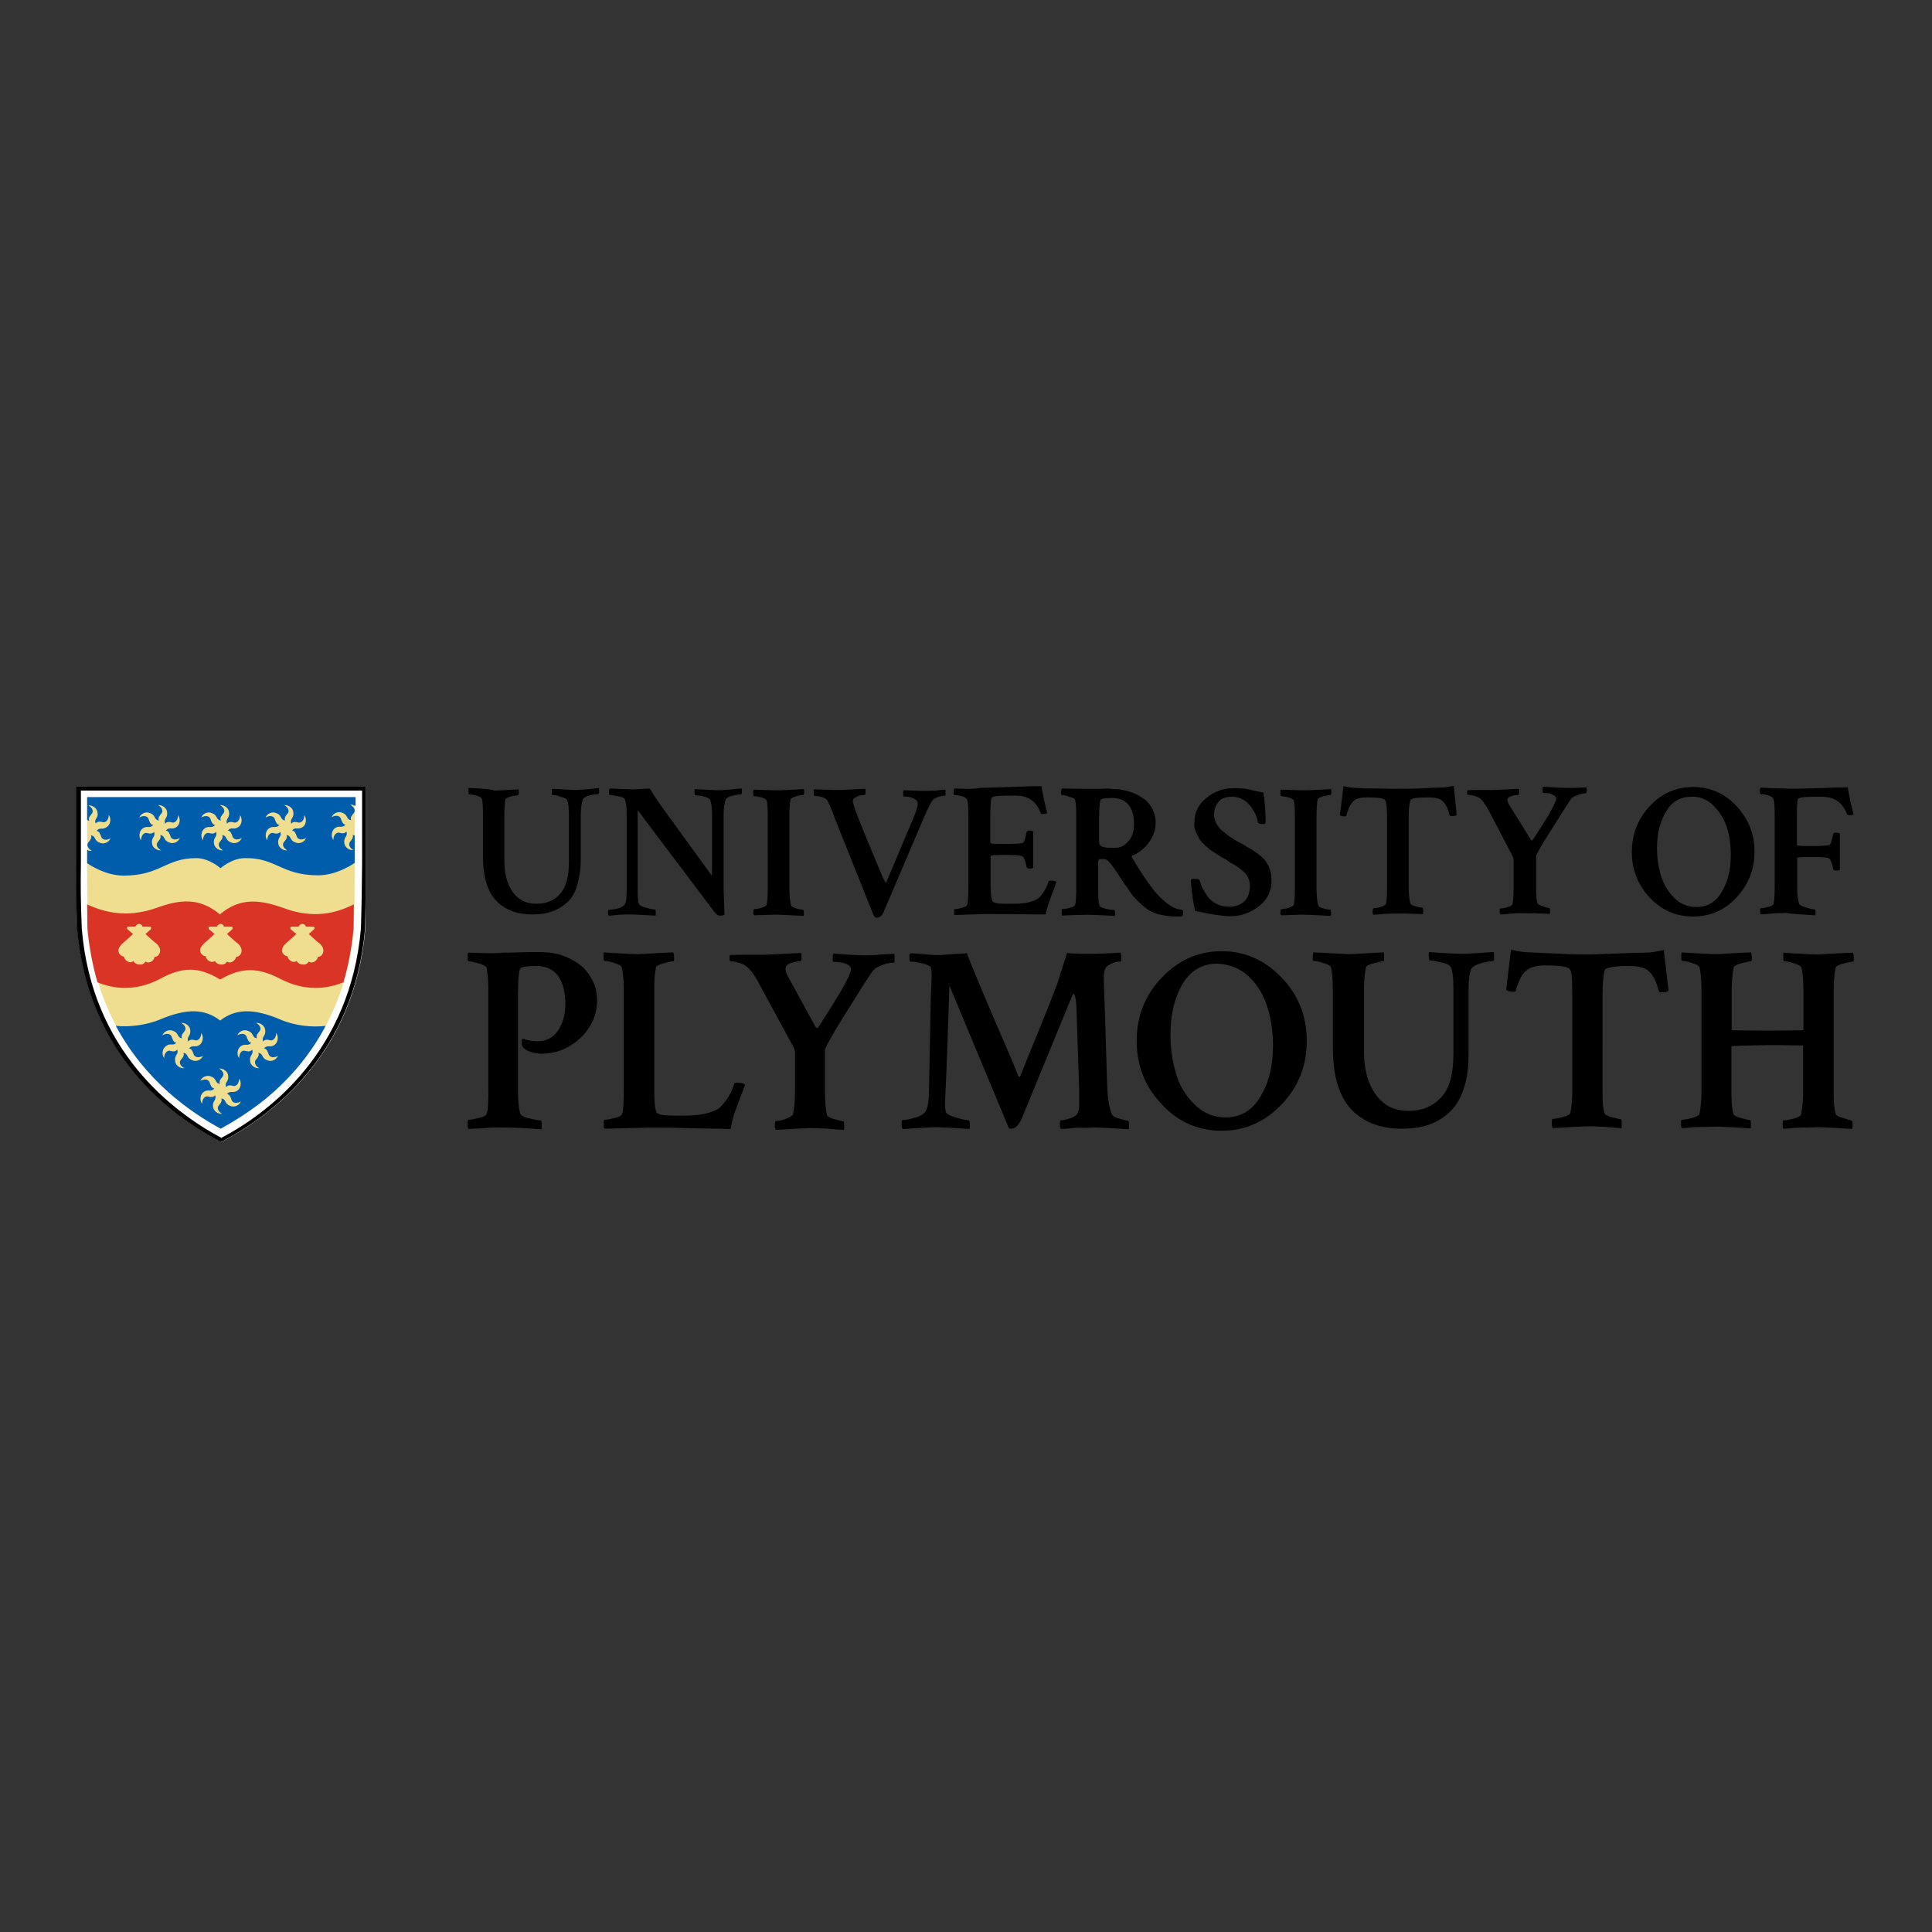 <?xml version="1.0" encoding="utf-8"?>
<!-- Generator: Adobe Illustrator 19.2.1, SVG Export Plug-In . SVG Version: 6.00 Build 0)  -->
<svg version="1.1" id="layer" xmlns="http://www.w3.org/2000/svg" xmlns:xlink="http://www.w3.org/1999/xlink" x="0px" y="0px"
	 viewBox="0 0 652 652" style="enable-background:new 0 0 652 652;" xml:space="preserve">
<rect x="0" y="0" width="652" height="652" fill="#333333" stroke="none"/>
<style type="text/css">
	.st0{fill:#FFFFFF;}
	.st1{fill:#EFDD90;}
	.st2{fill:#005DAC;}
	.st3{fill:#D93426;}
</style>
<g>
	<g>
		<path d="M622,377.3c-1.5-0.4-2.4-0.9-2.5-1.3c-0.6-2.1-0.7-4.8-0.7-8v-33.6c0-3.4,0.3-6.1,0.7-7.9c0.1-0.4,1-0.9,2.5-1.3
			c1.6-0.4,2.7-0.7,3.3-0.7c0.3,0,0.3-0.4,0.3-1.5c0-0.4-0.1-0.9-0.3-1.5c-7.1,0.3-11,0.6-11.5,0.6c-1.6,0-3.9-0.1-7-0.3
			c-3-0.1-4.6-0.3-4.9-0.3c-0.1,0.1-0.1,0.6-0.1,1.6c0,0.9,0.1,1.3,0.3,1.3c0.7,0,1.8,0.1,3.3,0.7c1.5,0.4,2.2,0.9,2.5,1.3
			c0.4,1.5,0.7,3.9,0.7,7.6v13.4c0,0.1,0,0.3-0.1,0.3c-5.4,0.1-9.4,0.1-11.8,0.1c-2.2,0-6.4,0-12.2-0.1l-0.1-0.3v-13.1
			c0-3.4,0.3-6.1,0.7-7.9c0.1-0.4,1-0.9,2.5-1.3c1.6-0.4,2.7-0.7,3.3-0.7c0.3,0,0.3-0.4,0.3-1.5c0-0.4-0.1-0.9-0.3-1.5
			c-7.1,0.3-11,0.6-11.5,0.6c-1.6,0-3.9-0.1-7-0.3c-3-0.1-4.6-0.3-4.9-0.3c-0.1,0.1-0.1,0.6-0.1,1.6c0,0.9,0.1,1.3,0.3,1.3
			c0.7,0,1.8,0.1,3.3,0.7c1.5,0.4,2.2,0.9,2.5,1.3c0.4,1.5,0.7,3.9,0.7,7.6v34.5c0,3.1-0.3,5.7-0.7,7.6c-0.1,0.4-1,0.9-2.5,1.3
			c-1.5,0.4-2.7,0.6-3.4,0.6c-0.3,0-0.3,0.6-0.3,1.6c0,0.6,0.1,1,0.3,1.2c0.9,0,2.2-0.1,3.9-0.3c1.6-0.1,3-0.1,4.3-0.1
			c1.3,0,2.5-0.1,3.7-0.1c0.4,0,4.2,0.1,11.3,0.6c0.1-0.3,0.1-0.7,0.1-1.2c0-1.2-0.1-1.6-0.3-1.6c-0.6,0-1.6-0.3-3.1-0.7
			c-1.5-0.4-2.4-0.9-2.5-1.3c-0.6-2.1-0.7-4.8-0.7-8v-14.9c0-0.1,4.2-0.3,12.3-0.4c2.2,0,6.2,0,11.8,0.1l0.1,0.3v15.5
			c0,3.1-0.3,5.7-0.7,7.6c-0.1,0.4-1,0.9-2.5,1.3c-1.5,0.4-2.7,0.6-3.4,0.6c-0.3,0-0.3,0.6-0.3,1.6c0,0.6,0.1,1,0.3,1.2
			c0.9,0,2.2-0.1,3.9-0.3c1.6-0.1,3-0.1,4.3-0.1s2.5-0.1,3.7-0.1c0.4,0,4.2,0.1,11.3,0.6c0.1-0.3,0.1-0.7,0.1-1.2
			c0-1.2-0.1-1.6-0.3-1.6C624.5,378.1,623.5,377.8,622,377.3 M516.1,321.4c-1.5,0-3.6-0.3-6.2-0.9l-1.6,13.5
			c0.4,0.4,1.2,0.7,2.4,0.7c0.6,0,0.9-0.1,0.9-0.6c0.9-3.3,2.1-5.4,3.4-6.5c1.3-1.2,3.6-1.8,6.4-1.8c5.2,0,8,0.4,8.5,1.5
			c0.6,0.9,0.7,3.7,0.7,8.6v32.4c0,3.3-0.3,5.8-0.7,7.4c-0.1,0.4-1,0.9-2.5,1.3c-1.5,0.4-2.7,0.6-3.4,0.6c-0.3,0-0.3,0.6-0.3,1.6
			c0,0.7,0.1,1.2,0.3,1.5c0.6,0,2.4-0.1,5.2-0.3c2.8-0.1,5.1-0.3,6.7-0.3c1.2,0,2.4,0,3.7,0.1c1.3,0,2.7,0.1,4.2,0.3
			c1.5,0.1,2.7,0.1,3.4,0.3c0.1-0.3,0.1-0.9,0.1-1.5c0-1-0.1-1.6-0.3-1.6c-0.6,0-1.6-0.3-3.1-0.7c-1.5-0.4-2.4-0.9-2.4-1.3
			c-0.6-1.9-0.7-4.6-0.7-7.7V336c0-3.9,0.3-6.7,0.7-8.5c0.3-1,3.1-1.5,8.6-1.5c3,0,5.1,0.6,6.4,1.8c1.3,1.2,2.5,3.4,3.3,6.7
			c0.1,0.3,0.4,0.4,0.9,0.4c1.2,0,1.9-0.1,2.4-0.6l-1.6-13.7c-2.7,0.6-4.6,0.9-6.2,0.9c-2.4,0-5.7,0.1-9.8,0.3
			c-4,0.1-7.4,0.3-10,0.3c-2.5,0-5.8,0-9.8-0.3C521.7,321.7,518.5,321.5,516.1,321.4 M443.3,321.4c-0.1,0.1-0.3,0.7-0.3,1.6
			c0,0.9,0.1,1.3,0.3,1.3c0.7,0,1.8,0.1,3.3,0.7c1.5,0.4,2.2,0.9,2.5,1.3c0.4,1.2,0.7,3.7,0.7,7.6v19.5c0,9.7,2.1,16.5,6.2,21
			c4.2,4.3,9.8,6.5,17,6.5c3.4,0,6.4-0.4,9.1-1.3c2.7-0.9,5.1-2.4,7.1-4.3c2.1-1.9,3.7-4.6,4.8-8c1.2-3.4,1.6-7.4,1.6-12v-21.1
			c0-3.4,0.3-5.9,1-7.4c0.6-0.7,1.6-1.3,3.4-1.8c1.8-0.4,3-0.7,3.9-0.7c0.3,0,0.3-0.4,0.3-1.5c0-0.6,0-1-0.1-1.5
			c-0.6,0-2.1,0.1-4.6,0.3c-2.5,0.1-4.5,0.3-5.9,0.3c-1,0-4.8-0.1-11.3-0.6c-0.1,0.3-0.3,0.7-0.1,1.6c0,0.9,0.1,1.2,0.4,1.2
			c0.7,0,2.1,0.3,3.9,0.7s2.8,1,3.1,1.6c0.6,1.2,0.9,3.6,0.9,7.1v21.9c0,7-1.3,12-4.2,15c-2.8,3-6.4,4.5-11,4.5
			c-4.8,0-8.3-1.8-11-5.5c-2.7-3.7-4-8.6-4-14.7v-20.4c0-3.4,0.3-6.1,0.7-7.9c0-0.4,0.9-0.9,2.5-1.3c1.6-0.4,2.7-0.7,3.3-0.7
			c0.3,0,0.3-0.4,0.3-1.5c0-0.4,0-0.9-0.1-1.5c-6.5,0.3-10.4,0.6-11.5,0.6C455,322,450.9,321.8,443.3,321.4 M412.3,381.6
			c7.9,0,14.6-3,20.2-8.9c5.7-5.9,8.5-13.1,8.5-21.4c0-8.3-2.8-15.5-8.5-21.4c-5.7-5.9-12.3-8.9-20.2-8.9c-7.9,0-14.6,3-20.2,8.9
			c-5.7,5.9-8.5,13.1-8.5,21.4c0,8.3,2.8,15.5,8.5,21.4C397.5,378.6,404.4,381.6,412.3,381.6 M421.6,329.7c3,2.8,4.9,6.4,6.2,10.4
			c1.2,4,1.8,8.3,1.8,12.9c0,6.5-1.3,12.2-4.2,17c-2.8,4.8-6.7,7.1-11.8,7.1c-4.2,0-7.6-1.5-10.6-4.5c-3-3-5.1-6.4-6.2-10.6
			c-1.2-4-1.8-8.3-1.8-12.8c0-6.7,1.3-12.3,4-17c2.7-4.6,6.7-7,11.8-7C415.1,325.4,418.7,326.9,421.6,329.7 M313.5,368.8
			c-0.1,3-0.4,4.9-1,5.9c-0.3,0.9-1.5,1.8-3.4,2.4s-3.6,0.9-4.5,0.9c-0.3,0-0.3,0.4-0.3,1.5c0,0.7,0.1,1.2,0.3,1.5
			c0.6,0,2.2-0.1,4.9-0.3c2.7-0.1,4.8-0.3,6.4-0.3c0.3,0,4.2,0.1,11.3,0.6c0.1-0.3,0.1-0.7,0.1-1.3c0-1-0.1-1.6-0.3-1.6
			c-0.7,0-2.1-0.3-4.2-0.9c-2.1-0.6-3.3-1.2-3.6-1.9c-0.1-0.6-0.3-1.5-0.3-2.8c0.6-11.8,1-25.1,1.5-39.9l20.1,48.2
			c0.3,0.1,0.6,0.1,0.9,0.1c1.2,0,2.4-1.2,3.4-3.4l17.1-41.6c0.1-0.3,0.3-0.6,0.4-0.6c0.4,0,0.9,1.8,1,5.5l0.9,27.2v5.1
			c0,1.3-0.3,2.4-0.9,3.1c-0.4,0.4-1.2,0.9-2.5,1.3c-1.2,0.4-2.2,0.6-2.8,0.6c-0.3,0-0.3,0.6-0.3,1.6c0,0.6,0.1,1,0.3,1.3
			c0.9,0,2.2-0.1,3.9-0.3s3-0.1,4.3-0.1c1.3,0,2.5-0.1,3.7-0.1c0.1,0,3.9,0.1,11,0.6c0.1-0.3,0.1-0.7,0.1-1.3c0-1-0.1-1.6-0.3-1.6
			c-0.6,0-1.6-0.3-3-0.7c-1.5-0.4-2.2-0.9-2.5-1.5c-0.9-2.2-1.3-5.1-1.5-8.2c-0.6-19.3-1-31.7-1.2-37c-0.1-2.5,0.3-4.2,1.2-4.8
			c1.3-0.9,2.8-1.5,4.3-1.5h0.1c0.3,0,0.3-0.4,0.3-1.5c0-0.7-0.1-1.2-0.3-1.5c-4.8,0.3-8.3,0.4-10.7,0.4c-3.1,0-5.5-0.1-7.3-0.3
			l-3.3,10.4c-3.1,8.2-7.3,18.4-12.5,31.1c0,0.1-0.1,0.3-0.3,0.3c-0.1,0-0.3,0-0.3-0.1c-1.6-4.2-3.9-9.5-6.7-15.9
			c-2.8-6.5-5.1-11.9-7-16.5c-1.9-4.5-3.1-7.6-3.7-9.2c-5.5,0.3-8.5,0.6-8.8,0.6c-1.5,0-3.4,0-5.7-0.3c-2.2-0.1-3.7-0.3-4.6-0.3
			c-0.3,0.3-0.3,0.7-0.3,1.3c0,1,0.1,1.5,0.3,1.5c0.7,0,2.1,0.1,3.9,0.6c1.8,0.4,2.8,0.9,3,1.3c0.1,0.6,0.3,1.3,0.3,2.5
			c0,1-0.1,3.7-0.3,8.2 M267.7,353.2c0.4,0.9,0.6,1.5,0.6,1.8v13.2c0,3.6-0.3,6.1-0.7,7.9c-0.1,0.4-1,0.9-2.5,1.5
			c-1.5,0.6-2.5,0.7-3.3,0.7c-0.1,0-0.3,0.4-0.3,1.5c0,0.7,0.1,1.2,0.3,1.5c0.6,0,2.4-0.1,5.2-0.3c2.8-0.1,4.9-0.3,6.5-0.3
			c1.2,0,2.4,0,3.7,0.1c1.2,0,2.7,0.1,4.2,0.3c1.5,0.1,2.7,0.1,3.4,0.3c0.1-0.3,0.1-0.9,0.1-1.5c0-0.9-0.1-1.5-0.3-1.5
			c-0.4,0-1.5-0.3-3-0.7c-1.5-0.4-2.4-1-2.5-1.3c-0.4-1.8-0.7-4.5-0.7-8v-14c0-0.7,2.2-4.8,6.7-12s7.6-12.2,9.4-14.7
			c0.7-0.9,1.9-1.6,3.4-2.1c1.6-0.6,2.8-0.7,3.7-0.7c0.3,0,0.3-0.4,0.3-1.5c0-0.4,0-0.9-0.1-1.5c-0.6,0-1.6,0.1-2.7,0.1
			c-1.2,0.1-2.2,0.1-3.4,0.3c-1,0-2.4,0.1-3.7,0.1c-1.2,0-4.8-0.1-10.7-0.6c-0.1,0.3-0.3,0.7-0.3,1.6c0,0.9,0.1,1.2,0.3,1.2
			c1.8,0,3.3,0.3,4.3,0.7c1,0.4,1.6,1,1.6,1.8c0,1-1.2,3.6-3.6,7.7c-2.4,4-4.9,8-7.4,11.8c-0.3,0.4-0.6,0.4-0.9,0.1l-9.5-17.4
			c-0.6-1-0.7-1.8-0.7-2.4c0-0.9,0.6-1.5,1.8-1.9s2.2-0.6,3.3-0.6c0.1,0,0.3-0.4,0.3-1.2c0-0.9,0-1.3-0.1-1.6
			c-7.1,0.3-11.3,0.6-12.3,0.6c-6.4,0-10.4,0-11.8,0.1c-0.1,0.3-0.1,0.6-0.1,1.2c0,0.6,0.1,0.9,0.3,0.9c0.6,0,1.3,0.1,2.5,0.4
			c1.2,0.3,2.1,0.7,2.7,1.2c1.3,0.9,3,3,4.6,6.2 M221.4,326.4c0.1-0.4,1-0.9,2.5-1.3c1.6-0.4,2.7-0.7,3.3-0.7c0.3,0,0.3-0.4,0.3-1.5
			c0-0.4-0.1-0.9-0.3-1.5c-7.1,0.3-11,0.6-11.5,0.6c-1.6,0-3.9-0.1-7-0.3c-3-0.1-4.6-0.3-4.9-0.3c-0.1,0.1-0.1,0.6-0.1,1.6
			c0,0.9,0.1,1.3,0.3,1.3c0.7,0,1.8,0.1,3.3,0.7c1.5,0.4,2.2,0.9,2.5,1.3c0.4,1.5,0.7,4,0.7,7.6v33.9c0,4.2-0.1,6.8-0.6,8.2
			c-0.3,0.6-1,1-2.5,1.3c-1.5,0.4-2.7,0.6-3.4,0.6c-0.1,0-0.3,0.4-0.3,1.5c0,0.7,0.1,1.2,0.3,1.5l11.9-0.3c3-0.1,8.3-0.1,15.8,0.1
			c7.4,0.1,12.5,0.3,14.9,0.3c0.1-0.9,0.4-2.1,0.7-3.4c0.4-1.5,0.7-2.7,1.2-3.6c0.3-1,0.9-2.4,1.6-4.3s1.2-3.1,1.3-3.7
			c-0.3-0.3-1.2-0.6-2.5-0.6c-0.7,0-1.2,0.1-1.2,0.6c-0.6,2.1-1.6,3.9-2.8,5.5c-1.2,1.6-2.2,2.7-3.3,3.1c-2.4,1.2-5.9,1.9-10.7,1.9
			h-3.3c-3.7,0-5.8-0.4-6.1-1.2c-0.6-1.8-0.7-4.2-0.7-7.1v-34.1C220.7,330.9,221,328.4,221.4,326.4 M158.1,321.5
			c-0.3,0.1-0.3,0.7-0.3,1.6c0,0.9,0.1,1.3,0.3,1.3c0.7,0,1.9,0.3,3.4,0.7c1.6,0.4,2.5,1,2.7,1.5c0.3,1.5,0.6,3.9,0.6,7.3v33.9
			c0,4.3-0.1,7.1-0.6,8.2c-0.3,0.6-1.2,1-2.7,1.3c-1.5,0.4-2.7,0.6-3.4,0.6c-0.1,0-0.3,0.4-0.3,1.5c0,0.9,0.1,1.3,0.3,1.6l1.8-0.1
			c1.2,0,2.8-0.1,4.8-0.3s3.9-0.1,5.4-0.1c1.9,0,6.1,0.1,12.6,0.6c0.1-0.3,0.1-0.9,0.1-1.5c0-1-0.1-1.5-0.3-1.5
			c-0.9,0-2.2-0.3-4-0.7c-1.8-0.4-2.8-1-3-1.8c-0.4-1.5-0.7-4-0.7-7.6V336c0-5.8,0.3-8.9,1-9.4c0.9-0.4,2.7-0.6,5.2-0.6
			c3.3,0,5.8,1.2,7.4,3.4c1.6,2.4,2.4,5.5,2.4,9.5c0,3.6-0.9,6.5-2.5,8.9s-3.9,3.6-6.8,3.6c-1.9,0-3.6-0.3-5.1-0.9
			c-0.1,0-0.1,0.1-0.3,0.6c0,0.4,0,0.9,0,1.3c0.1,0.4,0.1,0.7,0.3,0.9c0.4,0.6,1.3,1.2,2.5,1.6c1.2,0.4,2.5,0.7,3.7,0.7
			c3.7,0,7-0.9,10-2.8c3-1.9,5.2-4.2,6.7-6.8s2.2-5.5,2.2-8.2c0-2.4-0.4-4.5-1.3-6.4s-1.9-3.4-3.3-4.8c-1.3-1.2-2.8-2.2-4.6-3.1
			c-1.8-0.9-3.6-1.5-5.4-1.8c-1.8-0.3-3.6-0.4-5.4-0.4c-1.8,0-3.9,0-6.1,0.1c-2.2,0.1-4.3,0.1-5.9,0.1
			C168.3,321.8,164.3,321.7,158.1,321.5"/>
		<path d="M612.6,308.9c0.1-0.1,0.1-0.4,0.1-1c0-0.7-0.1-1-0.3-1c-0.4,0-1.3-0.1-2.8-0.6c-1.3-0.4-2.1-0.7-2.4-1.2
			c-0.4-1.2-0.7-3-0.7-5.4v-10.1c0-0.3,1.5-0.4,4.6-0.4c3.4,0,5.4,0.1,5.9,0.4c0.3,0.1,0.4,0.3,0.6,0.4c0,0,0.1,0.3,0.4,0.9
			c0.3,0.6,0.4,1.5,0.7,2.5c0.1,0.3,0.4,0.4,1,0.4c0.6,0,1-0.1,1.2-0.3v-12.2c-0.1-0.1-0.6-0.3-1.2-0.3c-0.6,0-1,0.1-1,0.4
			c-0.1,0.4-0.3,1-0.4,1.6c-0.3,1.3-0.6,2.1-1,2.2c-0.4,0.1-1.9,0.3-4.5,0.3h-0.3h-3.3c-1.9,0-2.8-0.1-2.8-0.4v-10.1
			c0-2.4,0.1-4.2,0.3-5.2c0.1-0.6,1.8-0.9,4.9-0.9h3.4c4,0,6.8,1.9,8.3,5.8c0.1,0.3,0.4,0.4,0.9,0.4c0.7,0,1.2-0.1,1.3-0.3
			c0-0.1-0.3-1.5-0.9-3.7c-0.4-2.2-0.9-4.2-1-5.4c-2.2,0-5.8,0.1-10.6,0.3c-4.8,0.1-8.2,0.3-10.3,0.1c-2.8,0-5.7-0.1-8.5-0.3
			c-0.1,0.1-0.3,0.6-0.3,1.2s0.1,1,0.3,1c0.6,0,1.5,0.1,2.5,0.4c1,0.3,1.6,0.7,1.8,1.2c0.3,0.9,0.4,2.7,0.4,5.4v24.2
			c0,3-0.1,4.9-0.4,5.9c-0.1,0.4-0.7,0.7-1.9,1c-1,0.3-1.9,0.4-2.5,0.4c-0.1,0-0.1,0.3-0.1,1c0,0.6,0,0.9,0.1,1h1.3
			c0.7-0.1,1.9-0.1,3.4-0.3c1.5,0,2.8-0.1,4.2-0.1C604.4,308.4,607.4,308.6,612.6,308.9 M571.4,309.3c5.7,0,10.6-2.1,14.6-6.4
			c4-4.3,6.1-9.4,6.1-15.5S590,276.3,586,272c-4-4.3-8.9-6.4-14.6-6.4c-5.7,0-10.6,2.1-14.6,6.4c-4,4.3-6.1,9.4-6.1,15.5
			s2.1,11.2,6.1,15.5C560.9,307.3,565.8,309.3,571.4,309.3 M578.3,271.9c2.1,2.1,3.6,4.6,4.5,7.4c0.9,2.8,1.3,5.9,1.3,9.4
			c0,4.8-1,8.8-3,12.2c-1.9,3.4-4.8,5.2-8.5,5.2c-3,0-5.5-1-7.6-3.1c-2.1-2.1-3.6-4.6-4.5-7.6c-0.9-3-1.3-5.9-1.3-9.2
			c0-4.8,1-8.9,3-12.2c1.9-3.4,4.8-5.1,8.5-5.1C573.5,268.7,576.2,269.8,578.3,271.9 M510.4,288.8c0.3,0.6,0.4,1,0.4,1.2v9.5
			c0,2.5-0.1,4.5-0.4,5.7c-0.1,0.3-0.7,0.7-1.8,1c-1,0.3-1.9,0.4-2.4,0.4c-0.1,0-0.1,0.3-0.1,1c0,0.4,0.1,0.9,0.3,1
			c0.4,0,1.8-0.1,3.7-0.3s3.6-0.1,4.8-0.1c0.9,0,1.8,0,2.7,0c0.9,0,1.9,0.1,3,0.1c1,0,1.9,0.1,2.4,0.1c0.1-0.3,0.1-0.6,0.1-1
			c0-0.7-0.1-1-0.3-1c-0.3,0-1-0.1-2.2-0.6c-1-0.3-1.6-0.7-1.8-1c-0.3-1.3-0.4-3.3-0.4-5.8V289c0-0.6,1.6-3.4,4.9-8.6
			c3.3-5.2,5.5-8.8,6.7-10.6c0.4-0.6,1.3-1.2,2.5-1.5c1.2-0.4,2.1-0.6,2.7-0.6c0.1,0,0.3-0.3,0.3-1c0-0.3,0-0.7-0.1-1
			c-0.4,0-1.2,0.1-1.9,0.1c-0.9,0-1.6,0.1-2.4,0.1c-0.7,0-1.6,0-2.7,0c-0.9,0-3.4-0.1-7.7-0.4c-0.1,0.1-0.1,0.6-0.1,1.2
			s0.1,0.9,0.3,0.9c1.3,0,2.4,0.1,3.1,0.6c0.7,0.3,1.2,0.7,1.2,1.2c0,0.7-0.9,2.7-2.5,5.5c-1.8,3-3.6,5.8-5.4,8.5
			c-0.1,0.3-0.4,0.3-0.6,0.1l-7.4-11.9c-0.4-0.7-0.6-1.3-0.6-1.6c0-0.6,0.4-1,1.3-1.3c0.9-0.3,1.6-0.4,2.4-0.4
			c0.1,0,0.1-0.3,0.3-0.9c0-0.6,0-1-0.1-1.2c-5.2,0.3-8.2,0.4-8.9,0.4c-4.6,0-7.4,0-8.5,0.1c-0.1,0.1-0.1,0.4-0.1,0.9
			c0,0.4,0.1,0.6,0.3,0.6c0.4,0,1,0.1,1.8,0.3c0.9,0.3,1.5,0.4,1.9,0.7c1,0.6,2.1,2.1,3.4,4.5 M457.9,265.9c-1,0-2.5-0.1-4.5-0.6
			l-1.2,9.8c0.3,0.3,0.9,0.4,1.6,0.4c0.4,0,0.6-0.1,0.6-0.4c0.6-2.4,1.5-3.9,2.4-4.8c1-0.9,2.5-1.2,4.6-1.2c3.7,0,5.8,0.3,6.1,1
			c0.4,0.6,0.6,2.7,0.6,6.2v23.4c0,2.4-0.1,4.2-0.4,5.4c-0.1,0.3-0.7,0.6-1.8,1c-1,0.3-1.9,0.4-2.4,0.4c-0.1,0-0.3,0.4-0.3,1.2
			c0,0.4,0.1,0.9,0.3,1c0.4,0,1.8-0.1,3.7-0.3c2.1-0.1,3.7-0.1,4.8-0.1c0.9,0,1.8,0,2.7,0c0.9,0,1.9,0.1,3,0.1s1.9,0.1,2.5,0.1
			c0.1-0.3,0.1-0.6,0.1-1c0-0.7-0.1-1.2-0.3-1.2c-0.4,0-1.2-0.1-2.2-0.4c-1.2-0.3-1.6-0.6-1.8-0.9c-0.4-1.5-0.6-3.3-0.6-5.7v-23.1
			c0-2.8,0.1-4.8,0.6-6.1c0.1-0.7,2.2-1,6.2-1c2.1,0,3.7,0.4,4.6,1.2c1,0.9,1.8,2.4,2.4,4.8c0.1,0.1,0.3,0.3,0.6,0.3
			c0.9,0,1.5-0.1,1.8-0.4l-1-9.8c-1.9,0.4-3.4,0.6-4.5,0.6c-1.8,0-4.2,0.1-7,0.3c-3,0.1-5.4,0.1-7.1,0.1c-1.8,0-4.2,0-7.1-0.1
			C461.9,266.1,459.7,266.1,457.9,265.9 M437,300c0,2.2-0.1,4-0.4,5.4c-0.1,0.3-0.7,0.6-1.8,1c-1,0.3-1.9,0.4-2.4,0.4
			c-0.1,0-0.3,0.4-0.3,1.2c0,0.4,0.1,0.7,0.3,0.9c0.7,0,1.6-0.1,2.7-0.1c1.2,0,2.2-0.1,3.1-0.1s1.8,0,2.7,0c0.3,0,3,0.1,8.2,0.4
			c0.1-0.3,0.1-0.6,0.1-0.9c0-0.7-0.1-1.2-0.3-1.2c-0.4,0-1.2-0.1-2.2-0.4c-1-0.3-1.6-0.6-1.8-0.9c-0.4-1.5-0.6-3.4-0.6-5.8v-24.5
			c0-2.4,0.1-4.3,0.4-5.7c0.1-0.3,0.7-0.6,1.9-1c1.2-0.3,1.9-0.4,2.4-0.4c0.1,0,0.3-0.3,0.3-1c0-0.3,0-0.6-0.1-1
			c-5.2,0.3-7.9,0.4-8.3,0.4c-1.2,0-2.8,0-5.1-0.1c-2.2-0.1-3.4-0.1-3.6-0.1c-0.1,0.1-0.1,0.4-0.1,1.2c0,0.6,0.1,1,0.3,1
			c0.4,0,1.3,0.1,2.4,0.4c1,0.3,1.6,0.6,1.8,1c0.3,1,0.4,2.8,0.4,5.4L437,300L437,300z M403.5,280.5c0.4,1,0.9,1.9,1.3,2.7
			c0.4,0.7,1.3,1.5,2.2,2.4c1,0.9,1.8,1.5,2.5,1.9c0.6,0.4,1.6,1,2.8,1.8c0.3,0.1,0.6,0.4,0.7,0.4c0.4,0.1,1,0.6,1.9,1.2
			c0.9,0.6,1.6,0.9,2.1,1.2c0.4,0.3,1,0.7,1.8,1.3c0.7,0.6,1.2,1,1.6,1.5c0.3,0.4,0.7,1,1,1.8s0.4,1.3,0.4,2.1
			c0,2.4-0.6,4.2-1.9,5.4c-1.3,1.2-3,1.8-5.1,1.8c-1.6,0-3-0.3-4.3-1c-1.3-0.6-2.2-1.5-3-2.5c-0.7-1-1.3-2.1-1.8-3
			c-0.4-0.9-0.7-1.8-0.9-2.5c-0.1-0.3-0.7-0.4-1.9-0.4c-0.6,0-1,0.1-1,0.4c0,0.7,0.1,2.2,0.4,4.6c0.3,2.4,0.7,4.3,1,5.8
			c5.4,1.2,9.4,1.8,11.9,1.8c3.7,0,6.8-1.2,9.7-3.4c2.8-2.2,4.2-5.1,4.2-8.5c0-1.2-0.1-2.4-0.4-3.4c-0.3-1-0.7-1.9-1.2-2.7
			c-0.4-0.7-1-1.5-1.9-2.2c-0.9-0.7-1.6-1.3-2.1-1.6c-0.4-0.3-1.3-0.9-2.5-1.5c-1.2-0.7-1.9-1.2-2.2-1.3c-0.1-0.1-0.9-0.4-1.8-1
			c-1-0.6-1.6-1-1.9-1.2c-0.3-0.1-0.7-0.6-1.6-1.2c-0.7-0.6-1.3-1-1.6-1.3c-0.3-0.3-0.6-0.9-1-1.3c-0.4-0.6-0.7-1.2-0.9-1.8
			s-0.3-1.2-0.3-1.8c0-1.9,0.6-3.4,1.6-4.5c1-1.2,2.5-1.6,4.6-1.6c2.2,0,4.2,0.9,5.8,2.8c1.6,1.9,2.5,3.9,2.8,5.8
			c0.1,0.4,0.7,0.6,1.9,0.6c0.4,0,0.7-0.1,0.7-0.6c0-3.7-0.3-7-0.7-10c-0.6-0.1-1.6-0.4-3.3-0.7c-1.6-0.4-2.8-0.7-3.7-0.7
			c-0.9-0.1-1.9-0.1-3.1-0.1c-3.4,0-6.4,1-9.2,3.3c-2.7,2.2-4,4.9-4,8.2C402.9,278.3,403,279.4,403.5,280.5 M371.5,266.2
			c-1.8,0-3.3,0-4.5,0s-4,0-8.6-0.1c-0.1,0.1-0.3,0.4-0.3,1.2s0.1,1,0.3,1c0.4,0,1.3,0.1,2.5,0.6c1.2,0.3,1.8,0.7,1.9,1
			c0.3,1,0.4,2.8,0.4,5.4v24.2c0,3.1-0.1,5.1-0.4,5.9c-0.1,0.4-0.7,0.7-1.9,1c-1,0.3-1.9,0.4-2.5,0.4c-0.1,0-0.1,0.3-0.1,1
			c0,0.6,0,1,0.1,1.2l1.3-0.1c0.9,0,2.1-0.1,3.4-0.1c1.5,0,2.7-0.1,3.9-0.1c1.3,0,4.5,0.1,9.2,0.4c0.1-0.3,0.1-0.6,0.1-1
			c0-0.7-0.1-1-0.3-1c-0.6,0-1.5-0.1-2.8-0.4c-1.3-0.3-2.1-0.7-2.2-1.2c-0.3-1-0.4-3-0.4-5.5v-9.1c0-0.7,0.3-1,1-1s1.3,0,1.5,0.1
			c0.3,0.1,0.7,0.3,1,0.7c0.3,0.3,0.7,0.9,1.3,1.5c0.4,0.7,1,1.3,1.3,1.9c0.4,0.6,1,1.5,1.8,2.7c0.7,1.2,1.5,2.2,2.1,3
			c0.9,1.5,1.8,2.7,2.7,3.6c0.9,0.9,1.9,1.9,3.3,3c1.3,1,2.8,1.8,4.6,2.2c1.8,0.4,3.7,0.7,5.9,0.7c0.7,0,1.5,0,1.9-0.1
			c0.1-0.3,0.3-0.7,0.3-1.2c0-0.4-0.1-0.7-0.3-1c-1.5,0-3.1-0.6-4.8-1.9s-3.4-2.8-4.9-4.8c-2.4-3-4.8-6.7-7.3-11
			c-0.1-0.3-0.1-0.4,0.3-0.6c2.1-0.9,4-2.4,5.5-4.5c1.5-2.1,2.2-4.3,2.2-6.5c0-1.6-0.3-3.1-1-4.5c-0.6-1.3-1.5-2.4-2.5-3.3
			c-1-0.7-2.2-1.5-3.6-2.1c-1.3-0.6-2.5-0.9-3.9-1.2c-1.2-0.3-2.4-0.3-3.6-0.3C374.9,266.1,373.3,266.1,371.5,266.2 M382.7,278.1
			c0,2.4-0.6,4.3-1.9,5.8c-1.3,1.5-2.7,2.2-4.3,2.2h-1.6c-1.3,0-2.2-0.1-3-0.4c-0.7-0.3-1-0.9-1-1.9v-7.4c0-4.3,0.3-6.5,0.7-6.7
			c0.7-0.3,1.9-0.4,3.7-0.4C380.1,269.3,382.7,272.3,382.7,278.1 M322.1,266.1c-0.1,0.1-0.3,0.6-0.3,1.2s0.1,1,0.3,1
			c0.6,0,1.5,0.1,2.5,0.4c1,0.3,1.6,0.7,1.8,1.2c0.3,0.9,0.4,2.7,0.4,5.4v24.2c0,3-0.1,4.9-0.4,5.9c-0.1,0.4-0.7,0.7-1.9,1
			c-1,0.3-1.9,0.4-2.4,0.4c-0.1,0-0.1,0.3-0.1,1c0,0.6,0,0.9,0.1,1l8.6-0.3c2.2-0.1,5.9,0,11.5,0c5.4,0.1,8.9,0.1,10.7,0.1
			c0.1-0.6,0.3-1.5,0.6-2.5c0.3-1,0.6-1.9,0.9-2.7s0.6-1.8,1.2-3.1c0.4-1.3,0.7-2.2,0.9-2.7c-0.3-0.3-0.9-0.4-1.8-0.4
			c-0.6,0-0.9,0.1-0.9,0.4c-0.4,1.5-1.2,2.8-1.9,3.9c-0.9,1.2-1.6,1.9-2.4,2.2c-1.8,0.9-4.3,1.3-7.7,1.3h-2.4
			c-2.7,0-4.2-0.3-4.5-0.9c-0.4-1.2-0.6-2.8-0.6-5.2v-10c0-0.3,1.5-0.4,4.6-0.4c3.4,0,5.4,0.1,5.9,0.4c0.3,0.1,0.4,0.3,0.6,0.4
			c0.1,0.1,0.1,0.3,0.4,0.9c0.3,0.6,0.4,1.5,0.7,2.5c0.1,0.3,0.4,0.4,1,0.4c0.6,0,1-0.1,1.2-0.3v-12.2c-0.1-0.1-0.6-0.3-1.2-0.3
			s-1,0.1-1,0.4c-0.1,0.4-0.3,1-0.4,1.6c-0.3,1.3-0.6,2.1-1,2.2c-0.4,0.1-1.9,0.3-4.5,0.3h-0.3H337c-1.9,0-2.8-0.1-2.8-0.4v-9.8
			c0-2.2,0.1-4,0.4-5.2c0.1-0.6,1.8-0.9,4.9-0.9h3.4c4,0,6.8,1.9,8.3,5.8c0.1,0.3,0.4,0.4,0.9,0.4c0.7,0,1.2-0.1,1.3-0.3
			c0-0.1-0.3-1.5-0.9-3.7c-0.4-2.2-0.9-4.2-1-5.4c-2.4,0-6.1,0.1-10.9,0.3c-4.8,0.1-8.2,0.3-10,0.3
			C327.8,266.4,325,266.2,322.1,266.1 M292.7,283.6c-3.3-8-4.9-12.3-4.9-13.2c0-0.6,0.3-1,0.9-1.3c0.6-0.3,1.2-0.6,1.8-0.7
			c0.6-0.1,1-0.1,1.3-0.1c0.1,0,0.3-0.3,0.3-0.9s0-1-0.1-1.2c-5.4,0.3-8.2,0.4-8.8,0.4c-1.2,0-2.8,0-4.9-0.1s-3.3-0.1-3.6-0.1
			c-0.1,0.1-0.1,0.6-0.1,1.2c0,0.6,0.1,1,0.3,1c0.6,0,1.5,0.1,2.5,0.4c1,0.3,1.6,0.7,1.9,1.3c0.6,1.2,1.5,3.1,2.4,5.8l13.2,33
			c0.3,0.4,0.6,0.6,1,0.6c1,0,1.9-0.7,2.5-2.4l13.4-31.4c1.2-2.8,2.1-4.6,2.8-5.7c0.4-0.6,1.2-1,2.2-1.3c0.9-0.3,1.6-0.4,2.2-0.4
			c0.1,0,0.1-0.3,0.1-1c0-0.4,0-0.7-0.1-1c-0.6,0-1.6,0.1-3.1,0.3c-1.5,0.1-2.8,0.1-3.9,0.1s-2.4,0-4-0.1c-1.6-0.1-2.7-0.1-3.1-0.1
			c-0.1,0.1-0.1,0.6-0.1,1.2s0,0.9,0.3,0.9c1,0,2.1,0.1,3.1,0.6c1,0.4,1.5,1,1.5,1.8c0,0.9-0.4,2.4-1.3,4.5l-9.4,22.3
			c0,0.1-0.3-0.4-0.9-1.5 M259.1,300c0,2.2-0.1,4-0.4,5.4c-0.1,0.3-0.7,0.6-1.8,1c-1,0.3-1.9,0.4-2.4,0.4c-0.1,0-0.3,0.4-0.3,1.2
			c0,0.4,0.1,0.7,0.3,0.9c0.7,0,1.6-0.1,2.7-0.1c1.2,0,2.2-0.1,3.1-0.1c0.9,0,1.8,0,2.7,0c0.3,0,3,0.1,8.2,0.4
			c0.1-0.3,0.1-0.6,0.1-0.9c0-0.7-0.1-1.2-0.3-1.2c-0.4,0-1.2-0.1-2.2-0.4c-1-0.3-1.6-0.6-1.8-0.9c-0.4-1.5-0.6-3.4-0.6-5.8v-24.5
			c0-2.4,0.1-4.3,0.4-5.7c0.1-0.3,0.7-0.6,1.9-1c1.2-0.3,1.9-0.4,2.4-0.4c0.1,0,0.3-0.3,0.3-1c0-0.3,0-0.6-0.1-1
			c-5.2,0.3-7.9,0.4-8.3,0.4c-1.2,0-2.8,0-5.1-0.1c-2.2-0.1-3.4-0.1-3.6-0.1c-0.1,0.1-0.1,0.4-0.1,1.2c0,0.6,0.1,1,0.3,1
			c0.4,0,1.3,0.1,2.4,0.4c1,0.3,1.6,0.6,1.8,1c0.3,1,0.4,2.8,0.4,5.4L259.1,300L259.1,300z M223.8,272.9c-2.2-3-3.7-5.4-4.5-6.8
			c-2.4,0.1-4.5,0.3-5.8,0.3c-0.6,0-3.1-0.1-7.7-0.3c-0.1,0.1-0.3,0.6-0.3,1.2s0.1,1,0.3,1c0.6,0,1.5,0.1,2.8,0.4
			c1.3,0.3,2.1,0.6,2.2,0.9c0.4,0.9,0.7,2.4,0.7,4.8v25.3c0,2.7-0.1,4.5-0.6,5.4c-0.3,0.6-1.2,1.2-2.4,1.5s-2.2,0.4-3,0.4
			c-0.1,0-0.3,0.3-0.3,1c0,0.6,0.1,0.9,0.3,1c0.6,0,1.6-0.1,3.4-0.3c1.6-0.1,3.1-0.1,4.3-0.1c0.1,0,3,0.1,8,0.4
			c0.1-0.1,0.1-0.6,0.1-1.2s-0.1-0.9-0.3-0.9c-0.6,0-1.5-0.1-3-0.6c-1.3-0.3-2.2-0.7-2.4-1.3c-0.3-0.9-0.4-2.7-0.4-5.4v-26.2
			l25.7,34.1c0.7,1,1.3,1.5,2.1,1.5s1.2-0.1,1.5-0.3c-0.1-4.5-0.3-7.4-0.3-9.1v-24.4c0-2.4,0.3-4.2,0.7-5.4c0.4-0.6,1.2-1,2.4-1.3
			c1.2-0.3,2.2-0.4,2.8-0.4c0.1,0,0.3-0.3,0.3-1c0-0.4,0-0.9-0.1-1c-0.4,0-1.5,0.1-3.3,0.3c-1.8,0.1-3.3,0.3-4.3,0.3
			c-0.9,0-3.6-0.1-8.2-0.4c-0.1,0.1-0.1,0.6-0.1,1.2c0,0.6,0.1,0.9,0.3,0.9c0.7,0,1.6,0.1,2.8,0.4c1.2,0.3,1.9,0.7,2.2,1.2
			c0.4,1.2,0.6,2.8,0.6,5.2v17.6c0,1.2,0,2.1-0.1,2.7 M158.2,265.9c-0.1,0.1-0.1,0.6-0.1,1.2s0.1,1,0.3,1c0.4,0,1.3,0.1,2.4,0.4
			c1,0.3,1.6,0.6,1.8,1c0.3,0.9,0.4,2.7,0.4,5.4v14.1c0,7,1.5,11.9,4.5,15c3,3.1,7,4.6,12.2,4.6c2.4,0,4.6-0.3,6.5-1
			c1.9-0.6,3.6-1.6,5.2-3.1c1.5-1.3,2.7-3.3,3.4-5.8c0.7-2.4,1.2-5.4,1.2-8.6v-15c0-2.5,0.3-4.3,0.7-5.4c0.4-0.6,1.2-1,2.4-1.3
			s2.2-0.4,2.8-0.4c0.1,0,0.3-0.3,0.3-1c0-0.4,0-0.7-0.1-1c-0.4,0-1.5,0.1-3.3,0.3c-1.8,0.1-3.3,0.3-4.3,0.3c-0.7,0-3.4-0.1-8.2-0.4
			c-0.1,0.1-0.1,0.6-0.1,1.2s0.1,0.9,0.3,0.9c0.6,0,1.5,0.1,2.7,0.6c1.3,0.3,2.1,0.7,2.2,1.2c0.4,0.7,0.6,2.5,0.6,5.2v15.5
			c0,5.1-1,8.6-3,10.9c-1.9,2.2-4.6,3.3-8,3.3s-6.1-1.3-8-4c-1.9-2.7-2.8-6.2-2.8-10.6v-14.9c0-2.5,0.1-4.5,0.4-5.7
			c0-0.3,0.6-0.7,1.8-1c1.2-0.3,1.9-0.4,2.4-0.4c0.1,0,0.3-0.3,0.3-1c0-0.3,0-0.7-0.1-1c-4.8,0.3-7.4,0.4-8.3,0.4
			C166.6,266.4,163.7,266.2,158.2,265.9"/>
		<path class="st0" d="M123.4,291.2v-25.9H25.8V291c0,8.3,0,12.5,0.3,22.3c3.6,42.2,31.1,63.1,48.6,72.1c17.4-9.1,45.1-30,48.6-72.1
			C123.4,303.7,123.4,299.5,123.4,291.2"/>
		<path class="st1" d="M119.4,313.2c0.3-9.5,0.3-13.7,0.3-21.4V269H74.5H29.4v22.8c0,7.9,0,12,0.3,21.4c3.3,39.4,29,59.2,44.8,67.7
			C90.4,372.4,116.1,352.6,119.4,313.2"/>
		<path d="M121.8,313.4c-3.6,41.3-30.8,62-47.1,70.6c-16.4-8.8-43.7-29.3-47.1-70.6c-0.4-9.8-0.4-14.1-0.3-22.2v-24.4h94.9v24.4
			C122.1,299.2,122.1,303.5,121.8,313.4 M123.4,291.2v-25.9H25.7V291c0,8.3,0,12.5,0.3,22.3c3.6,42.2,31.1,63.1,48.6,72.1
			c17.4-9.1,45.1-30,48.6-72.1C123.4,303.7,123.4,299.5,123.4,291.2"/>
		<path class="st2" d="M59.5,351.9c-1-0.1-1.3-1.3-1.6-2.1c-0.4-1-1.8-1.2-3.1-0.4c0.6-1.5,2.4-2.1,3.6-1.5c2.1,0.7,1.2,2.2,3,2.5
			c-0.4-1,0.4-1.8,0.9-2.4c0.7-0.9,0.1-2.1-1.2-2.8c1.5-0.1,3,1,3.1,2.4c0.3,2.1-1.3,2.1-0.7,3.9c0.6-0.9,1.8-0.6,2.5-0.4
			c1,0.1,1.9-0.9,1.9-2.5c0.9,1.2,0.6,3.1-0.4,3.9c-1.6,1.3-2.5-0.1-3.7,1.3c1,0.1,1.3,1.3,1.6,2.1c0.4,1,1.8,1.2,3.1,0.4
			c-0.6,1.5-2.4,2.1-3.6,1.5c-2.1-0.7-1.2-2.2-3-2.5c0.4,1-0.4,1.8-0.9,2.4c-0.7,0.9-0.1,2.1,1.2,2.8c-1.5,0.1-3-1-3.1-2.4
			c-0.3-2.2,1.3-2.1,0.7-3.9c-0.6,0.9-1.8,0.6-2.5,0.4c-1-0.1-1.9,0.9-1.9,2.5c-0.9-1.2-0.6-3.1,0.4-3.9
			C57.5,351.7,58.4,353.2,59.5,351.9 M72.3,367.3c-1-0.1-1.3-1.3-1.6-2.1c-0.4-1-1.8-1.2-3.1-0.4c0.6-1.5,2.4-2.1,3.6-1.5
			c2.1,0.7,1.2,2.2,3,2.5c-0.4-1,0.4-1.8,0.9-2.4c0.7-0.9,0.1-2.1-1.2-2.8c1.5-0.1,3,1,3.1,2.4c0.3,2.1-1.3,2.1-0.7,3.9
			c0.6-0.9,1.8-0.6,2.5-0.4c1,0.1,1.9-0.9,1.9-2.5c0.9,1.2,0.6,3.1-0.4,3.9c-1.6,1.3-2.5-0.1-3.7,1.3c1,0.1,1.3,1.3,1.6,2.1
			c0.4,1,1.8,1.2,3.1,0.4c-0.6,1.5-2.4,2.1-3.6,1.5c-2.1-0.7-1.2-2.2-3-2.5c0.4,1-0.4,1.8-0.9,2.4c-0.7,0.9-0.1,2.1,1.2,2.8
			c-1.5,0.1-3-1-3.1-2.4c-0.3-2.1,1.3-2.1,0.7-3.9c-0.6,0.9-1.8,0.6-2.5,0.4c-1-0.1-1.9,0.9-1.9,2.5c-0.9-1.2-0.6-3.1,0.4-3.9
			C70.3,367.3,71.2,368.8,72.3,367.3 M80.7,357.1c-0.9-1.2-0.6-3.1,0.4-3.9c1.6-1.3,2.5,0.1,3.7-1.3c-1-0.1-1.3-1.3-1.6-2.1
			c-0.4-1-1.8-1.2-3.1-0.4c0.6-1.5,2.4-2.1,3.6-1.5c2.1,0.7,1.2,2.2,3,2.5c-0.4-1,0.4-1.8,0.9-2.4c0.7-0.9,0.1-2.1-1.2-2.8
			c1.5-0.1,3,1,3.1,2.4c0.3,2.1-1.3,2.1-0.7,3.9c0.6-0.9,1.8-0.6,2.5-0.4c1,0.1,1.9-0.9,1.9-2.5c0.9,1.2,0.6,3.1-0.4,3.9
			c-1.6,1.3-2.5-0.1-3.7,1.3c1,0.1,1.3,1.3,1.6,2.1c0.4,1,1.8,1.2,3.1,0.4c-0.6,1.5-2.4,2.1-3.6,1.5c-2.1-0.7-1.2-2.2-3-2.5
			c0.4,1-0.4,1.8-0.9,2.4c-0.6,0.9-0.1,2.1,1.2,2.8c-1.5,0.1-3-1-3.1-2.4c-0.3-2.1,1.3-2.1,0.7-3.9c-0.6,0.9-1.8,0.6-2.5,0.4
			C81.6,354.4,80.7,355.4,80.7,357.1 M39.1,346.2c9.8,18.3,24.8,29,35.4,34.7c4.3-2.4,9.2-5.4,14.3-9.4c7.6-6.1,15.3-14.3,21.1-25.3
			c-4.6,0.6-10.6-0.1-15.2-2.1c-9.2-3.9-15.2-3.7-20.4,0.3c-5.2-4-11.2-4.2-20.4-0.3C49.5,345.9,43.7,346.7,39.1,346.2"/>
		<path class="st2" d="M98.6,280.3c1,0.1,1.3,1.3,1.6,2.1c0.4,1,1.8,1.2,3.1,0.4c-0.6,1.5-2.4,2.1-3.6,1.5c-2.1-0.7-1.2-2.2-3-2.5
			c0.4,1-0.4,1.8-0.9,2.4c-0.7,0.9-0.1,2.1,1.2,2.8c-1.5,0.1-3-1-3.1-2.4c-0.3-2.1,1.3-2.1,0.7-3.9c-0.6,0.9-1.8,0.6-2.5,0.4
			c-1-0.1-1.9,0.9-1.9,2.5c-0.9-1.2-0.6-3.1,0.4-3.9c1.6-1.3,2.5,0.1,3.7-1.3c-1-0.1-1.3-1.3-1.6-2.1c-0.4-1-1.8-1.2-3.1-0.4
			c0.6-1.5,2.4-2.1,3.6-1.5c2.1,0.7,1.2,2.2,3,2.5c-0.4-1,0.4-1.8,0.9-2.4c0.7-0.9,0.1-2.1-1.2-2.8c1.5-0.1,3,1,3.1,2.4
			c0.3,2.1-1.3,2.1-0.7,3.9c0.6-0.9,1.8-0.6,2.5-0.4c1,0.1,1.9-0.9,1.9-2.5c0.9,1.2,0.6,3.1-0.4,3.9
			C100.5,280.3,99.6,278.8,98.6,280.3 M76.9,280.3c1,0.1,1.3,1.3,1.6,2.1c0.4,1,1.8,1.2,3.1,0.4c-0.6,1.5-2.4,2.1-3.6,1.5
			c-2.1-0.7-1.2-2.2-3-2.5c0.4,1-0.4,1.8-0.9,2.4c-0.7,0.9-0.1,2.1,1.2,2.8c-1.5,0.1-3-1-3.1-2.4c-0.3-2.1,1.3-2.1,0.7-3.9
			c-0.6,0.9-1.8,0.6-2.5,0.4c-1-0.1-1.9,0.9-1.9,2.5c-0.9-1.2-0.6-3.1,0.4-3.9c1.6-1.3,2.5,0.1,3.7-1.3c-1-0.1-1.3-1.3-1.6-2.1
			c-0.4-1-1.8-1.2-3.1-0.4c0.6-1.5,2.4-2.1,3.6-1.5c2.1,0.7,1.2,2.2,3,2.5c-0.4-1,0.4-1.8,0.9-2.4c0.7-0.9,0.1-2.1-1.2-2.8
			c1.5-0.1,3,1,3.1,2.4c0.3,2.1-1.3,2.1-0.7,3.9c0.6-0.9,1.8-0.6,2.5-0.4c1,0.1,1.9-0.9,1.9-2.5c0.9,1.2,0.6,3.1-0.4,3.9
			C78.8,280.3,78.1,278.8,76.9,280.3 M56,280.3c1,0.1,1.3,1.3,1.6,2.1c0.4,1,1.8,1.2,3.1,0.4c-0.6,1.5-2.4,2.1-3.6,1.5
			c-2.1-0.7-1.2-2.2-3-2.5c0.4,1-0.4,1.8-0.9,2.4c-0.7,0.9-0.1,2.1,1.2,2.8c-1.5,0.1-3-1-3.1-2.4c-0.3-2.1,1.3-2.1,0.7-3.9
			c-0.6,0.9-1.8,0.6-2.5,0.4c-1-0.1-1.9,0.9-1.9,2.5c-0.9-1.2-0.6-3.1,0.4-3.9c1.6-1.3,2.5,0.1,3.7-1.3c-1-0.1-1.3-1.3-1.6-2.1
			c-0.4-1-1.8-1.2-3.1-0.4c0.6-1.5,2.4-2.1,3.6-1.5c2.1,0.7,1.2,2.2,3,2.5c-0.4-1,0.4-1.8,0.9-2.4c0.7-0.9,0.1-2.1-1.2-2.8
			c1.5-0.1,3,1,3.1,2.4c0.3,2.1-1.3,2.1-0.7,3.9c0.6-0.9,1.8-0.6,2.5-0.4c1,0.1,1.9-0.9,1.9-2.5c0.9,1.2,0.6,3.1-0.4,3.9
			C58,280.3,57.1,278.8,56,280.3 M107.4,295.4c6.5,0,12.3-4.2,12.3-4.2V282c-0.1-0.1-0.4-0.1-0.7-0.3c0.4,1-0.4,1.8-0.9,2.4
			c-0.6,0.9-0.1,2.1,1.2,2.8c-1.5,0.1-3-1-3.1-2.4c-0.3-2.1,1.3-2.1,0.7-3.9c-0.6,0.9-1.8,0.6-2.5,0.4c-1-0.1-1.9,0.9-1.9,2.5
			c-0.9-1.2-0.6-3.1,0.4-3.9c1.6-1.3,2.5,0.1,3.7-1.3c-1-0.1-1.3-1.3-1.6-2.1c-0.4-1-1.8-1.2-3.1-0.4c0.6-1.5,2.4-2.1,3.6-1.5
			c2.1,0.7,1.2,2.2,3,2.5c-0.4-1,0.4-1.8,0.9-2.4c0.7-0.9,0.1-2.1-1.2-2.8c0.6-0.1,1.2,0.1,1.8,0.4V269H29.4v7.7
			c0.3,0.1,0.4,0.3,0.7,0.3c-0.4-1,0.4-1.8,0.9-2.4c0.7-0.9,0.1-2.1-1.2-2.8c1.5-0.1,3,1,3.1,2.4c0.4,2.1-1.3,2.1-0.6,3.7
			c0.6-0.9,1.8-0.6,2.5-0.4c1,0.1,1.9-0.9,1.9-2.5c0.9,1.2,0.6,3.1-0.4,3.9c-1.8,1.5-2.5,0-3.7,1.5c1,0.1,1.3,1.3,1.6,2.1
			c0.4,1,1.8,1.2,3.1,0.4c-0.6,1.5-2.4,2.1-3.6,1.5c-2.1-0.7-1.2-2.2-3-2.5c0.4,1-0.4,1.8-0.9,2.4c-0.7,0.9-0.1,2.1,1.2,2.8
			c-0.6,0.1-1.2,0-1.6-0.3v4.5c0,0,5.8,4.2,12.3,4.2c12.5,0,14.1-5.9,24.5-5.9c4.5,0,8.2,3.4,8.2,3.4s3.9-3.4,8.2-3.4
			C93.2,289.4,94.9,295.4,107.4,295.4"/>
		<path class="st3" d="M41.8,318c1.5-1.3,3.1-2.8,3.1-2.8l-1.9-1.6c-0.1-0.1-0.1-0.3-0.1-0.6c0-0.1,0.1-0.3,0.4-0.3h2.4
			c0.1-0.4,0.7-0.9,1.2-0.9c0.6,0,1,0.3,1.2,0.9h2.5c0.1,0,0.3,0.1,0.4,0.3c0,0.1,0,0.4-0.1,0.6l-1.8,1.6c0.1,0.1,1.6,1.5,3.1,2.8
			c0.3,0.1,2.7,1.9,1.5,4c-0.6,1-1.5,0.9-1.5,0.9s-0.3,1.6-1.9,1.9c-0.7,0.1-1.2-0.3-1.2-0.3s-0.3,0.6-1,0.9c-0.3,0.1-0.6,0.1-1,0.1
			c-1.5,0-2.1-1.2-2.1-1.2s-0.6,0.6-1.3,0.4c-1.6-0.3-1.9-1.9-1.9-1.9s-0.9,0-1.5-0.9C39.1,320,41.5,318.3,41.8,318 M69.3,318
			c1.5-1.3,3.1-2.8,3.1-2.8l-1.9-1.6c-0.1-0.1-0.1-0.3-0.1-0.6c0-0.1,0.1-0.3,0.4-0.3h2.4c0.1-0.4,0.7-0.9,1.2-0.9
			c0.6,0,1,0.3,1.2,0.9h2.5c0.1,0,0.3,0.1,0.4,0.3c0,0.1,0,0.4-0.1,0.6l-1.8,1.6c0.1,0.1,1.6,1.5,3.1,2.8c0.3,0.1,2.7,1.9,1.5,4
			c-0.6,1-1.5,0.9-1.5,0.9s-0.3,1.5-1.9,1.9c-0.7,0.1-1.2-0.3-1.2-0.3s-0.3,0.6-1,0.9c-0.3,0.1-0.6,0.1-1,0.1
			c-1.5,0-2.1-1.2-2.1-1.2s-0.4,0.4-1.2,0.3c-1.6-0.3-1.9-1.9-1.9-1.9s-0.9,0-1.5-0.9C66.6,320,69.1,318.3,69.3,318 M96.9,318
			c1.5-1.3,3.1-2.8,3.1-2.8l-1.9-1.6c-0.1-0.1-0.1-0.3-0.1-0.6c0-0.1,0.1-0.3,0.4-0.3h2.4c0.1-0.4,0.7-0.9,1.2-0.9
			c0.6,0,1,0.3,1.2,0.9h2.5c0.1,0,0.3,0.1,0.4,0.3s0,0.4-0.1,0.6l-1.8,1.6c0.1,0.1,1.6,1.5,3.1,2.8c0.3,0.1,2.7,1.9,1.5,4
			c-0.6,1-1.5,0.9-1.5,0.9s-0.3,1.6-1.9,1.9c-0.7,0.1-1.2-0.3-1.2-0.3s-0.3,0.6-1,0.9c-0.3,0.1-0.6,0.1-1,0.1
			c-1.5,0-2.1-1.2-2.1-1.2s-0.4,0.4-1.2,0.3c-1.6-0.3-1.9-1.9-1.9-1.9s-0.9,0-1.5-0.9C94.3,320,96.6,318.3,96.9,318 M29.4,305.2
			c0,2.4,0.1,4.9,0.1,8.2c0.6,6.5,1.8,12.6,3.4,18.1c2.8,1.2,6.2,1.9,9.2,1.9c4,0,8-1,11.8-3c7.6-4.2,13.1-4.2,20.1,0l0.3,0.1l0,0
			l0.3-0.1c7-4,12.5-4,20.1,0c3.7,1.9,7.7,3,11.8,3c3.3,0,6.4-0.7,9.4-1.9c1.6-5.5,2.8-11.5,3.4-18c0.1-3.3,0.1-5.9,0.1-8.3
			c-7.9,4-15.5,4.3-23.8,1.2c-7.9-2.8-14.6-3.6-21.4,2.2l0,0c-6.8-5.8-13.5-5.1-21.4-2.2C44.7,309.2,37.3,308.9,29.4,305.2"/>
	</g>
</g>
</svg>
